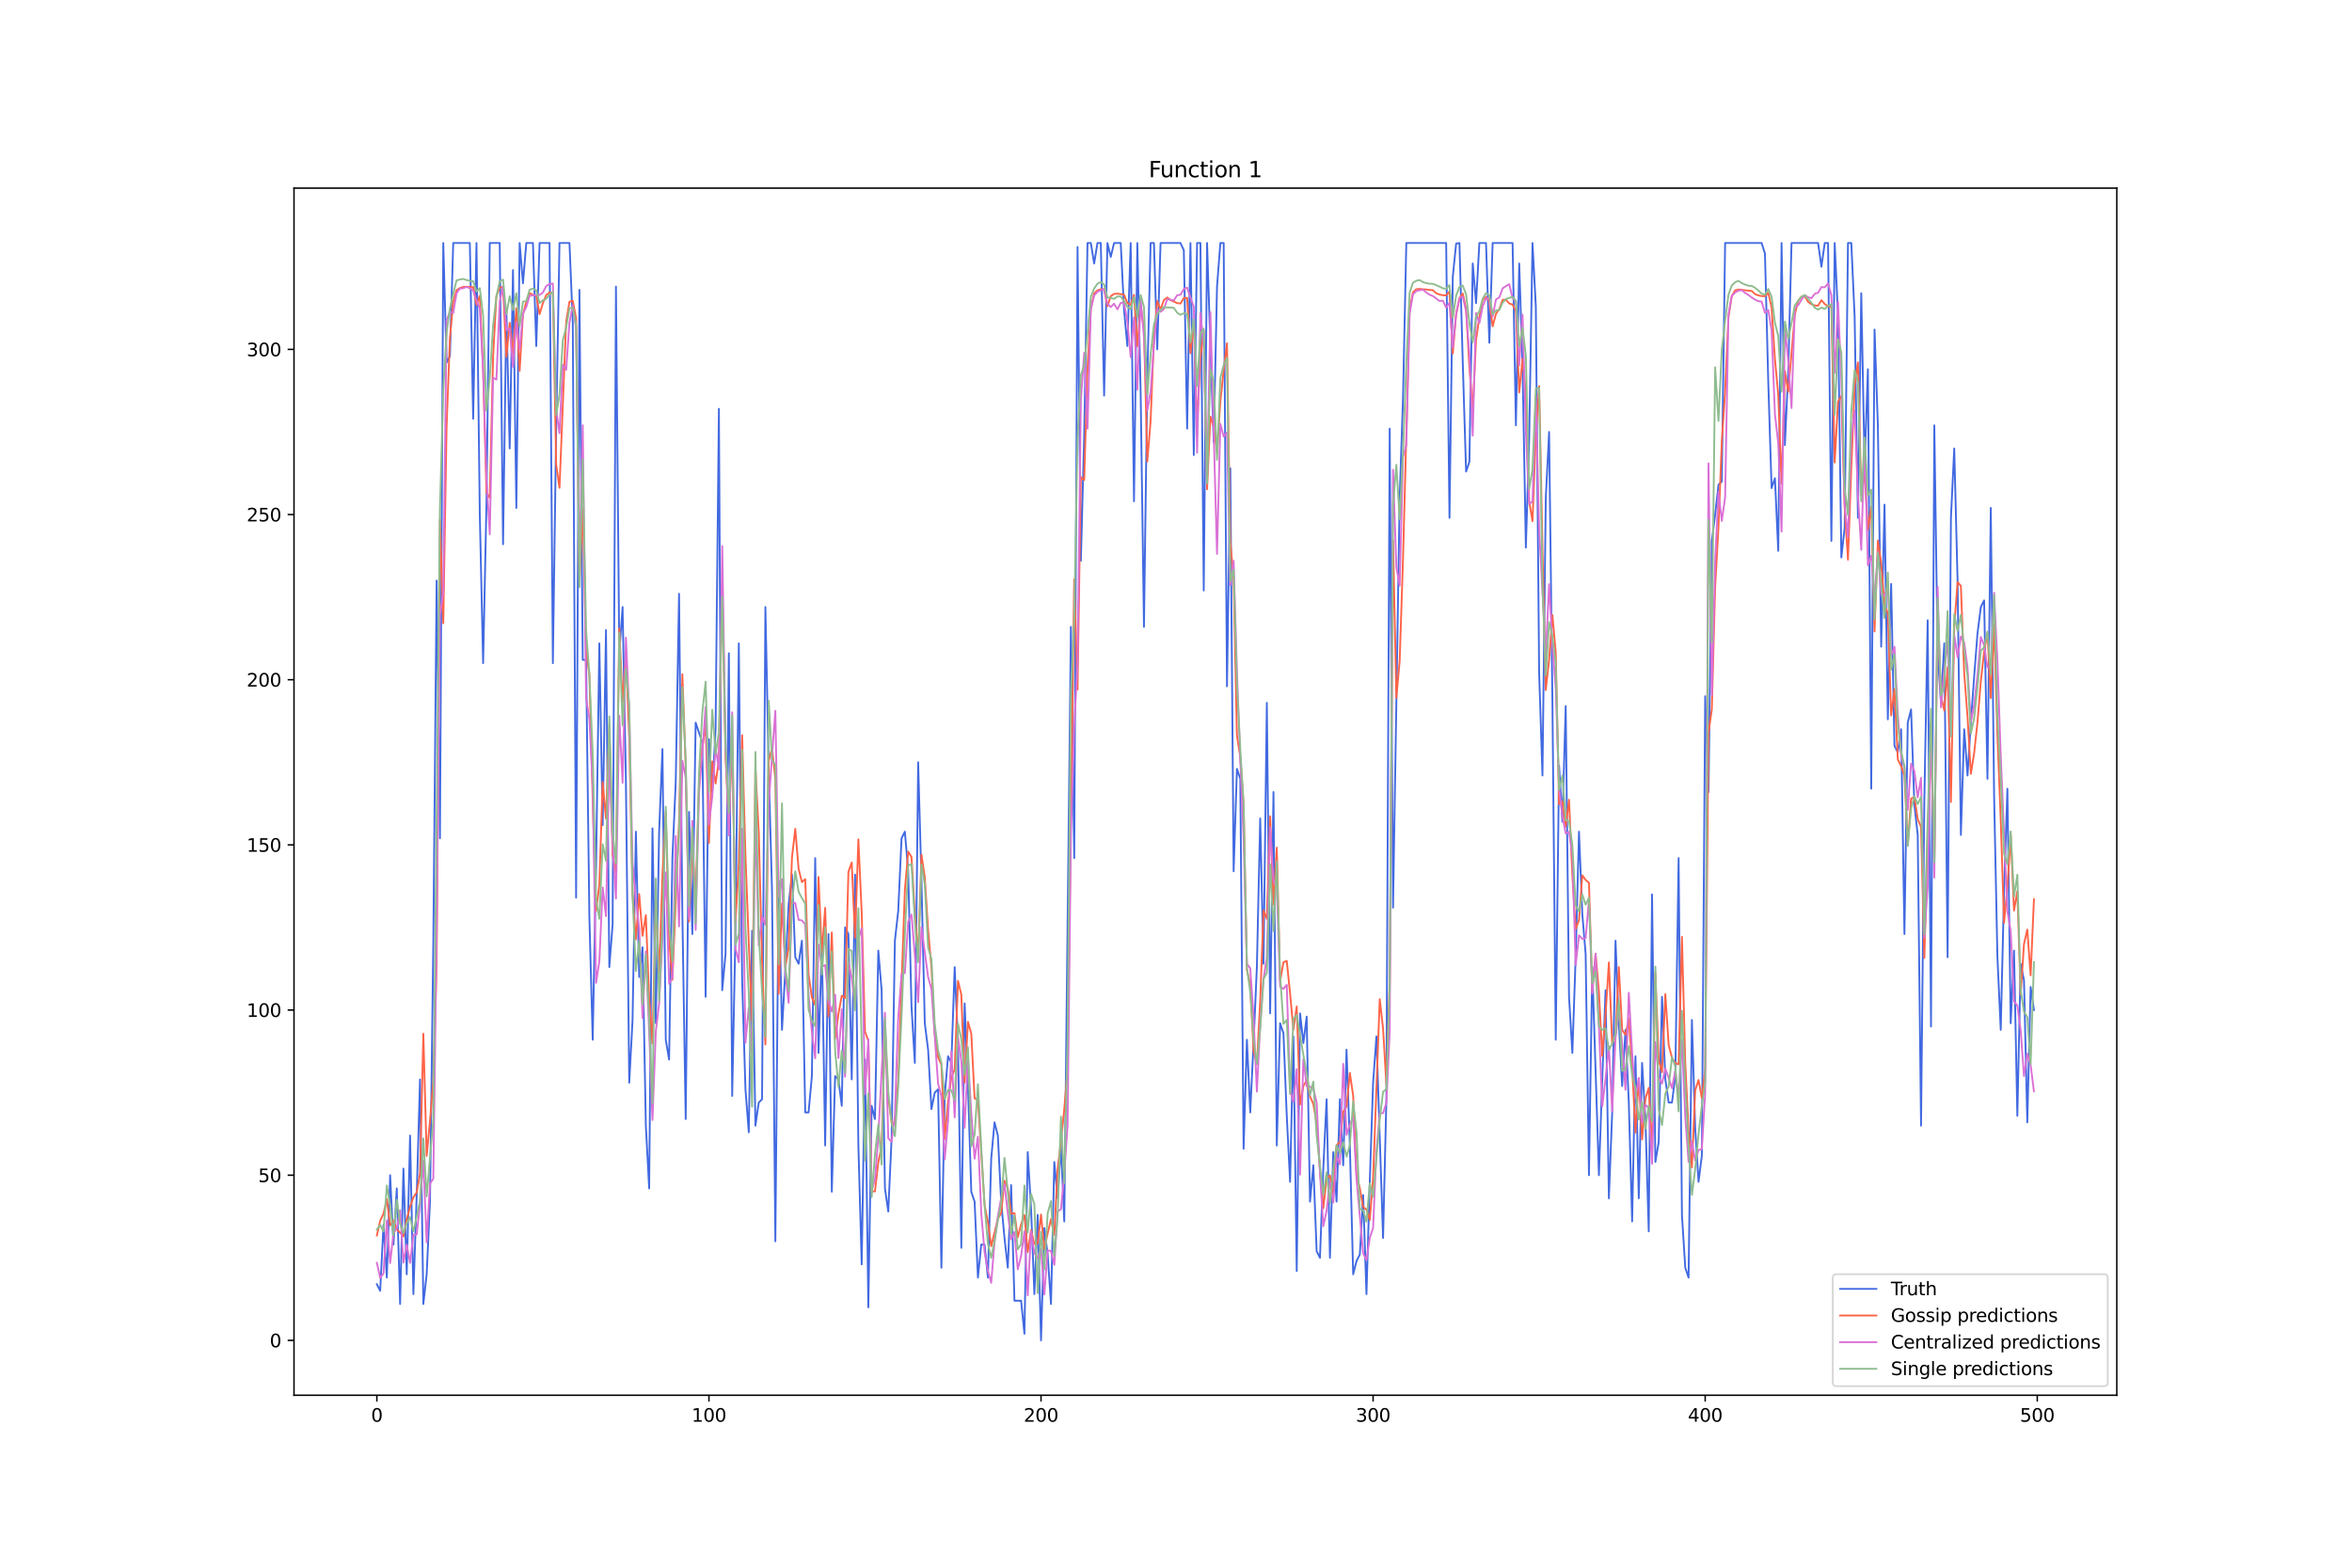 <?xml version="1.0" encoding="utf-8" standalone="no"?>
<!DOCTYPE svg PUBLIC "-//W3C//DTD SVG 1.1//EN"
  "http://www.w3.org/Graphics/SVG/1.1/DTD/svg11.dtd">
<svg xmlns:xlink="http://www.w3.org/1999/xlink" width="1296pt" height="864pt" viewBox="0 0 1296 864" xmlns="http://www.w3.org/2000/svg" version="1.1">
 <defs>
  <style type="text/css">*{stroke-linejoin: round; stroke-linecap: butt}</style>
 </defs>
 <g id="figure_1">
  <g id="patch_1">
   <path d="M 0 864 
L 1296 864 
L 1296 0 
L 0 0 
z
" style="fill: #ffffff"/>
  </g>
  <g id="axes_1">
   <g id="patch_2">
    <path d="M 162 768.96 
L 1166.4 768.96 
L 1166.4 103.68 
L 162 103.68 
z
" style="fill: #ffffff"/>
   </g>
   <g id="matplotlib.axis_1">
    <g id="xtick_1">
     <g id="line2d_1">
      <defs>
       <path id="mc95d496ff8" d="M 0 0 
L 0 3.5 
" style="stroke: #000000; stroke-width: 0.8"/>
      </defs>
      <g>
       <use xlink:href="#mc95d496ff8" x="207.655" y="768.96" style="stroke: #000000; stroke-width: 0.8"/>
      </g>
     </g>
     <g id="text_1">
      <!-- 0 -->
      <g transform="translate(204.473 783.558) scale(0.1 -0.1)">
       <defs>
        <path id="DejaVuSans-30" d="M 2034 4250 
Q 1547 4250 1301 3770 
Q 1056 3291 1056 2328 
Q 1056 1369 1301 889 
Q 1547 409 2034 409 
Q 2525 409 2770 889 
Q 3016 1369 3016 2328 
Q 3016 3291 2770 3770 
Q 2525 4250 2034 4250 
z
M 2034 4750 
Q 2819 4750 3233 4129 
Q 3647 3509 3647 2328 
Q 3647 1150 3233 529 
Q 2819 -91 2034 -91 
Q 1250 -91 836 529 
Q 422 1150 422 2328 
Q 422 3509 836 4129 
Q 1250 4750 2034 4750 
z
" transform="scale(0.016)"/>
       </defs>
       <use xlink:href="#DejaVuSans-30"/>
      </g>
     </g>
    </g>
    <g id="xtick_2">
     <g id="line2d_2">
      <g>
       <use xlink:href="#mc95d496ff8" x="390.639" y="768.96" style="stroke: #000000; stroke-width: 0.8"/>
      </g>
     </g>
     <g id="text_2">
      <!-- 100 -->
      <g transform="translate(381.095 783.558) scale(0.1 -0.1)">
       <defs>
        <path id="DejaVuSans-31" d="M 794 531 
L 1825 531 
L 1825 4091 
L 703 3866 
L 703 4441 
L 1819 4666 
L 2450 4666 
L 2450 531 
L 3481 531 
L 3481 0 
L 794 0 
L 794 531 
z
" transform="scale(0.016)"/>
       </defs>
       <use xlink:href="#DejaVuSans-31"/>
       <use xlink:href="#DejaVuSans-30" x="63.623"/>
       <use xlink:href="#DejaVuSans-30" x="127.246"/>
      </g>
     </g>
    </g>
    <g id="xtick_3">
     <g id="line2d_3">
      <g>
       <use xlink:href="#mc95d496ff8" x="573.623" y="768.96" style="stroke: #000000; stroke-width: 0.8"/>
      </g>
     </g>
     <g id="text_3">
      <!-- 200 -->
      <g transform="translate(564.079 783.558) scale(0.1 -0.1)">
       <defs>
        <path id="DejaVuSans-32" d="M 1228 531 
L 3431 531 
L 3431 0 
L 469 0 
L 469 531 
Q 828 903 1448 1529 
Q 2069 2156 2228 2338 
Q 2531 2678 2651 2914 
Q 2772 3150 2772 3378 
Q 2772 3750 2511 3984 
Q 2250 4219 1831 4219 
Q 1534 4219 1204 4116 
Q 875 4013 500 3803 
L 500 4441 
Q 881 4594 1212 4672 
Q 1544 4750 1819 4750 
Q 2544 4750 2975 4387 
Q 3406 4025 3406 3419 
Q 3406 3131 3298 2873 
Q 3191 2616 2906 2266 
Q 2828 2175 2409 1742 
Q 1991 1309 1228 531 
z
" transform="scale(0.016)"/>
       </defs>
       <use xlink:href="#DejaVuSans-32"/>
       <use xlink:href="#DejaVuSans-30" x="63.623"/>
       <use xlink:href="#DejaVuSans-30" x="127.246"/>
      </g>
     </g>
    </g>
    <g id="xtick_4">
     <g id="line2d_4">
      <g>
       <use xlink:href="#mc95d496ff8" x="756.607" y="768.96" style="stroke: #000000; stroke-width: 0.8"/>
      </g>
     </g>
     <g id="text_4">
      <!-- 300 -->
      <g transform="translate(747.063 783.558) scale(0.1 -0.1)">
       <defs>
        <path id="DejaVuSans-33" d="M 2597 2516 
Q 3050 2419 3304 2112 
Q 3559 1806 3559 1356 
Q 3559 666 3084 287 
Q 2609 -91 1734 -91 
Q 1441 -91 1130 -33 
Q 819 25 488 141 
L 488 750 
Q 750 597 1062 519 
Q 1375 441 1716 441 
Q 2309 441 2620 675 
Q 2931 909 2931 1356 
Q 2931 1769 2642 2001 
Q 2353 2234 1838 2234 
L 1294 2234 
L 1294 2753 
L 1863 2753 
Q 2328 2753 2575 2939 
Q 2822 3125 2822 3475 
Q 2822 3834 2567 4026 
Q 2313 4219 1838 4219 
Q 1578 4219 1281 4162 
Q 984 4106 628 3988 
L 628 4550 
Q 988 4650 1302 4700 
Q 1616 4750 1894 4750 
Q 2613 4750 3031 4423 
Q 3450 4097 3450 3541 
Q 3450 3153 3228 2886 
Q 3006 2619 2597 2516 
z
" transform="scale(0.016)"/>
       </defs>
       <use xlink:href="#DejaVuSans-33"/>
       <use xlink:href="#DejaVuSans-30" x="63.623"/>
       <use xlink:href="#DejaVuSans-30" x="127.246"/>
      </g>
     </g>
    </g>
    <g id="xtick_5">
     <g id="line2d_5">
      <g>
       <use xlink:href="#mc95d496ff8" x="939.591" y="768.96" style="stroke: #000000; stroke-width: 0.8"/>
      </g>
     </g>
     <g id="text_5">
      <!-- 400 -->
      <g transform="translate(930.047 783.558) scale(0.1 -0.1)">
       <defs>
        <path id="DejaVuSans-34" d="M 2419 4116 
L 825 1625 
L 2419 1625 
L 2419 4116 
z
M 2253 4666 
L 3047 4666 
L 3047 1625 
L 3713 1625 
L 3713 1100 
L 3047 1100 
L 3047 0 
L 2419 0 
L 2419 1100 
L 313 1100 
L 313 1709 
L 2253 4666 
z
" transform="scale(0.016)"/>
       </defs>
       <use xlink:href="#DejaVuSans-34"/>
       <use xlink:href="#DejaVuSans-30" x="63.623"/>
       <use xlink:href="#DejaVuSans-30" x="127.246"/>
      </g>
     </g>
    </g>
    <g id="xtick_6">
     <g id="line2d_6">
      <g>
       <use xlink:href="#mc95d496ff8" x="1122.575" y="768.96" style="stroke: #000000; stroke-width: 0.8"/>
      </g>
     </g>
     <g id="text_6">
      <!-- 500 -->
      <g transform="translate(1113.032 783.558) scale(0.1 -0.1)">
       <defs>
        <path id="DejaVuSans-35" d="M 691 4666 
L 3169 4666 
L 3169 4134 
L 1269 4134 
L 1269 2991 
Q 1406 3038 1543 3061 
Q 1681 3084 1819 3084 
Q 2600 3084 3056 2656 
Q 3513 2228 3513 1497 
Q 3513 744 3044 326 
Q 2575 -91 1722 -91 
Q 1428 -91 1123 -41 
Q 819 9 494 109 
L 494 744 
Q 775 591 1075 516 
Q 1375 441 1709 441 
Q 2250 441 2565 725 
Q 2881 1009 2881 1497 
Q 2881 1984 2565 2268 
Q 2250 2553 1709 2553 
Q 1456 2553 1204 2497 
Q 953 2441 691 2322 
L 691 4666 
z
" transform="scale(0.016)"/>
       </defs>
       <use xlink:href="#DejaVuSans-35"/>
       <use xlink:href="#DejaVuSans-30" x="63.623"/>
       <use xlink:href="#DejaVuSans-30" x="127.246"/>
      </g>
     </g>
    </g>
   </g>
   <g id="matplotlib.axis_2">
    <g id="ytick_1">
     <g id="line2d_7">
      <defs>
       <path id="m3323dfeb0a" d="M 0 0 
L -3.5 0 
" style="stroke: #000000; stroke-width: 0.8"/>
      </defs>
      <g>
       <use xlink:href="#m3323dfeb0a" x="162" y="738.72" style="stroke: #000000; stroke-width: 0.8"/>
      </g>
     </g>
     <g id="text_7">
      <!-- 0 -->
      <g transform="translate(148.637 742.519) scale(0.1 -0.1)">
       <use xlink:href="#DejaVuSans-30"/>
      </g>
     </g>
    </g>
    <g id="ytick_2">
     <g id="line2d_8">
      <g>
       <use xlink:href="#m3323dfeb0a" x="162" y="647.691" style="stroke: #000000; stroke-width: 0.8"/>
      </g>
     </g>
     <g id="text_8">
      <!-- 50 -->
      <g transform="translate(142.275 651.49) scale(0.1 -0.1)">
       <use xlink:href="#DejaVuSans-35"/>
       <use xlink:href="#DejaVuSans-30" x="63.623"/>
      </g>
     </g>
    </g>
    <g id="ytick_3">
     <g id="line2d_9">
      <g>
       <use xlink:href="#m3323dfeb0a" x="162" y="556.661" style="stroke: #000000; stroke-width: 0.8"/>
      </g>
     </g>
     <g id="text_9">
      <!-- 100 -->
      <g transform="translate(135.912 560.46) scale(0.1 -0.1)">
       <use xlink:href="#DejaVuSans-31"/>
       <use xlink:href="#DejaVuSans-30" x="63.623"/>
       <use xlink:href="#DejaVuSans-30" x="127.246"/>
      </g>
     </g>
    </g>
    <g id="ytick_4">
     <g id="line2d_10">
      <g>
       <use xlink:href="#m3323dfeb0a" x="162" y="465.631" style="stroke: #000000; stroke-width: 0.8"/>
      </g>
     </g>
     <g id="text_10">
      <!-- 150 -->
      <g transform="translate(135.912 469.431) scale(0.1 -0.1)">
       <use xlink:href="#DejaVuSans-31"/>
       <use xlink:href="#DejaVuSans-35" x="63.623"/>
       <use xlink:href="#DejaVuSans-30" x="127.246"/>
      </g>
     </g>
    </g>
    <g id="ytick_5">
     <g id="line2d_11">
      <g>
       <use xlink:href="#m3323dfeb0a" x="162" y="374.602" style="stroke: #000000; stroke-width: 0.8"/>
      </g>
     </g>
     <g id="text_11">
      <!-- 200 -->
      <g transform="translate(135.912 378.401) scale(0.1 -0.1)">
       <use xlink:href="#DejaVuSans-32"/>
       <use xlink:href="#DejaVuSans-30" x="63.623"/>
       <use xlink:href="#DejaVuSans-30" x="127.246"/>
      </g>
     </g>
    </g>
    <g id="ytick_6">
     <g id="line2d_12">
      <g>
       <use xlink:href="#m3323dfeb0a" x="162" y="283.572" style="stroke: #000000; stroke-width: 0.8"/>
      </g>
     </g>
     <g id="text_12">
      <!-- 250 -->
      <g transform="translate(135.912 287.372) scale(0.1 -0.1)">
       <use xlink:href="#DejaVuSans-32"/>
       <use xlink:href="#DejaVuSans-35" x="63.623"/>
       <use xlink:href="#DejaVuSans-30" x="127.246"/>
      </g>
     </g>
    </g>
    <g id="ytick_7">
     <g id="line2d_13">
      <g>
       <use xlink:href="#m3323dfeb0a" x="162" y="192.543" style="stroke: #000000; stroke-width: 0.8"/>
      </g>
     </g>
     <g id="text_13">
      <!-- 300 -->
      <g transform="translate(135.912 196.342) scale(0.1 -0.1)">
       <use xlink:href="#DejaVuSans-33"/>
       <use xlink:href="#DejaVuSans-30" x="63.623"/>
       <use xlink:href="#DejaVuSans-30" x="127.246"/>
      </g>
     </g>
    </g>
   </g>
   <g id="line2d_14">
    <path d="M 207.655 707.77 
L 209.484 711.411 
L 211.314 674.999 
L 213.144 704.129 
L 214.974 647.691 
L 216.804 685.923 
L 218.634 654.973 
L 220.463 718.694 
L 222.293 644.049 
L 224.123 702.308 
L 225.953 625.843 
L 227.783 713.232 
L 229.613 658.614 
L 231.442 594.893 
L 233.272 718.694 
L 235.102 702.308 
L 236.932 662.255 
L 238.762 520.249 
L 240.592 319.984 
L 242.422 461.99 
L 244.251 133.92 
L 246.081 199.825 
L 247.911 196.184 
L 249.741 133.92 
L 258.89 133.92 
L 260.72 230.775 
L 262.55 133.92 
L 264.38 283.572 
L 266.209 365.499 
L 268.039 278.111 
L 269.869 133.92 
L 275.359 133.92 
L 277.189 299.958 
L 279.018 170.696 
L 280.848 247.161 
L 282.678 148.849 
L 284.508 279.931 
L 286.338 133.92 
L 288.168 156.131 
L 289.997 133.92 
L 293.657 133.92 
L 295.487 190.722 
L 297.317 133.92 
L 302.806 133.92 
L 304.636 365.499 
L 306.466 236.237 
L 308.296 133.92 
L 313.785 133.92 
L 315.615 177.978 
L 317.445 494.761 
L 319.275 159.772 
L 321.105 363.678 
L 322.935 363.678 
L 324.764 505.684 
L 326.594 573.046 
L 328.424 478.376 
L 330.254 354.576 
L 332.084 454.708 
L 333.914 347.293 
L 335.743 532.993 
L 337.573 509.326 
L 339.403 157.952 
L 341.233 360.037 
L 343.063 334.549 
L 344.893 431.04 
L 346.723 596.714 
L 348.552 562.123 
L 350.382 458.349 
L 352.212 538.455 
L 354.042 522.07 
L 355.872 620.382 
L 357.702 654.973 
L 359.531 456.529 
L 361.361 563.943 
L 363.191 458.349 
L 365.021 412.834 
L 366.851 573.046 
L 368.681 583.97 
L 370.51 472.914 
L 372.34 431.04 
L 374.17 327.267 
L 376 503.864 
L 377.83 616.74 
L 379.66 447.426 
L 381.489 514.787 
L 383.319 398.27 
L 386.979 409.193 
L 388.809 549.379 
L 390.639 407.373 
L 392.469 436.502 
L 394.298 401.911 
L 396.128 225.314 
L 397.958 545.737 
L 399.788 525.711 
L 401.618 360.037 
L 403.448 603.996 
L 405.277 512.967 
L 407.107 354.576 
L 408.937 540.276 
L 410.767 600.355 
L 412.597 624.023 
L 414.427 512.967 
L 416.256 620.382 
L 418.086 607.638 
L 419.916 605.817 
L 421.746 334.549 
L 423.576 423.758 
L 425.406 491.12 
L 427.236 684.102 
L 429.065 485.658 
L 430.895 567.585 
L 432.725 534.814 
L 434.555 498.402 
L 436.385 482.017 
L 438.215 527.532 
L 440.044 531.173 
L 441.874 518.429 
L 443.704 613.099 
L 445.534 613.099 
L 447.364 593.073 
L 449.194 472.914 
L 451.023 580.329 
L 452.853 520.249 
L 454.683 631.305 
L 456.513 514.787 
L 458.343 656.793 
L 460.173 593.073 
L 462.003 594.893 
L 463.832 609.458 
L 465.662 511.146 
L 467.492 514.787 
L 469.322 594.893 
L 471.152 482.017 
L 472.982 631.305 
L 474.811 696.846 
L 476.641 583.97 
L 478.471 720.514 
L 480.301 609.458 
L 482.131 616.74 
L 483.961 523.89 
L 485.79 545.737 
L 487.62 654.973 
L 489.45 667.717 
L 491.28 627.664 
L 493.11 518.429 
L 494.94 502.043 
L 496.77 461.99 
L 498.599 458.349 
L 500.429 480.196 
L 502.259 554.84 
L 504.089 585.79 
L 505.919 420.117 
L 507.749 485.658 
L 509.578 563.943 
L 511.408 578.508 
L 513.238 611.279 
L 515.068 602.176 
L 516.898 600.355 
L 518.728 698.667 
L 520.557 603.996 
L 522.387 582.149 
L 524.217 585.79 
L 526.047 532.993 
L 527.877 574.867 
L 529.707 687.743 
L 531.536 553.02 
L 533.366 598.535 
L 535.196 656.793 
L 537.026 662.255 
L 538.856 704.129 
L 540.686 685.923 
L 542.516 685.923 
L 544.345 704.129 
L 546.175 638.588 
L 548.005 618.561 
L 549.835 625.843 
L 551.665 662.255 
L 553.495 682.282 
L 555.324 698.667 
L 557.154 653.152 
L 558.984 716.873 
L 562.644 716.873 
L 564.474 735.079 
L 566.303 634.946 
L 568.133 665.896 
L 569.963 713.232 
L 571.793 669.538 
L 573.623 738.72 
L 575.453 676.82 
L 577.283 691.385 
L 579.112 718.694 
L 580.942 640.408 
L 582.772 660.435 
L 584.602 631.305 
L 586.432 673.179 
L 590.091 345.473 
L 591.921 472.914 
L 593.751 136.105 
L 595.581 309.061 
L 597.411 239.878 
L 599.241 133.92 
L 601.07 133.92 
L 602.9 145.208 
L 604.73 133.92 
L 606.56 133.92 
L 608.39 218.031 
L 610.22 133.92 
L 612.05 141.566 
L 613.879 133.92 
L 617.539 133.92 
L 619.369 170.696 
L 621.199 190.722 
L 623.029 133.92 
L 624.858 276.29 
L 626.688 133.92 
L 628.518 216.211 
L 630.348 345.473 
L 632.178 208.928 
L 634.008 133.92 
L 635.837 133.92 
L 637.667 192.543 
L 639.497 133.92 
L 650.476 133.92 
L 652.306 137.925 
L 654.136 236.237 
L 655.966 133.92 
L 657.796 250.802 
L 659.625 133.92 
L 661.455 133.92 
L 663.285 325.446 
L 665.115 133.92 
L 666.945 190.722 
L 668.775 243.52 
L 670.604 157.952 
L 672.434 133.92 
L 674.264 133.92 
L 676.094 378.243 
L 677.924 258.084 
L 679.754 480.196 
L 681.583 423.758 
L 683.413 429.22 
L 685.243 633.126 
L 687.073 573.046 
L 688.903 613.099 
L 690.733 574.867 
L 692.563 532.993 
L 694.392 451.067 
L 696.222 531.173 
L 698.052 387.346 
L 699.882 558.482 
L 701.712 436.502 
L 703.542 631.305 
L 705.371 563.943 
L 707.201 569.405 
L 709.031 614.92 
L 710.861 651.332 
L 712.691 571.226 
L 714.521 700.488 
L 716.35 558.482 
L 718.18 574.867 
L 720.01 560.302 
L 721.84 662.255 
L 723.67 642.229 
L 725.5 689.564 
L 727.33 693.205 
L 729.159 644.049 
L 730.989 605.817 
L 732.819 693.205 
L 734.649 634.946 
L 736.479 662.255 
L 738.309 605.817 
L 740.138 642.229 
L 741.968 578.508 
L 743.798 631.305 
L 745.628 702.308 
L 747.458 695.026 
L 749.288 691.385 
L 751.117 658.614 
L 752.947 713.232 
L 754.777 651.332 
L 756.607 596.714 
L 758.437 571.226 
L 762.097 682.282 
L 763.926 605.817 
L 765.756 236.237 
L 767.586 500.223 
L 771.246 274.47 
L 773.076 219.852 
L 774.905 133.92 
L 796.864 133.92 
L 798.693 285.393 
L 800.523 152.49 
L 802.353 134.284 
L 804.183 133.92 
L 806.013 199.825 
L 807.843 259.905 
L 809.672 254.443 
L 811.502 145.208 
L 813.332 167.055 
L 815.162 133.92 
L 818.822 133.92 
L 820.651 188.902 
L 822.481 133.92 
L 833.46 133.92 
L 835.29 234.417 
L 837.12 145.208 
L 838.95 201.646 
L 840.78 301.778 
L 842.61 241.699 
L 844.439 133.92 
L 846.269 168.875 
L 848.099 370.961 
L 849.929 427.399 
L 851.759 274.47 
L 853.589 238.058 
L 855.418 387.346 
L 857.248 573.046 
L 859.078 421.937 
L 860.908 452.887 
L 862.738 389.167 
L 864.568 549.379 
L 866.397 580.329 
L 868.227 527.532 
L 870.057 458.349 
L 871.887 503.864 
L 873.717 525.711 
L 875.547 647.691 
L 877.377 532.993 
L 881.036 647.691 
L 882.866 594.893 
L 884.696 545.737 
L 886.526 660.435 
L 888.356 613.099 
L 890.185 518.429 
L 892.015 563.943 
L 893.845 598.535 
L 895.675 567.585 
L 897.505 607.638 
L 899.335 673.179 
L 901.164 582.149 
L 902.994 660.435 
L 904.824 585.79 
L 906.654 616.74 
L 908.484 678.641 
L 910.314 492.94 
L 912.144 640.408 
L 913.973 629.485 
L 915.803 549.379 
L 917.633 594.893 
L 919.463 607.638 
L 921.293 607.638 
L 923.123 593.073 
L 924.952 472.914 
L 926.782 669.538 
L 928.612 698.667 
L 930.442 704.129 
L 932.272 562.123 
L 934.102 622.202 
L 935.931 651.332 
L 937.761 636.767 
L 939.591 383.705 
L 941.421 436.502 
L 943.251 298.137 
L 945.081 283.572 
L 946.911 267.187 
L 948.74 265.367 
L 950.57 133.92 
L 970.698 133.92 
L 972.528 139.746 
L 974.358 210.749 
L 976.188 269.008 
L 978.018 263.546 
L 979.848 303.599 
L 981.678 133.92 
L 983.507 245.34 
L 985.337 205.287 
L 987.167 133.92 
L 1001.806 133.92 
L 1003.636 147.028 
L 1005.465 133.92 
L 1007.295 133.92 
L 1009.125 298.137 
L 1010.955 133.92 
L 1012.785 174.337 
L 1014.615 307.24 
L 1016.444 290.855 
L 1018.274 133.92 
L 1020.104 133.92 
L 1021.934 174.337 
L 1023.764 285.393 
L 1025.594 161.593 
L 1027.424 256.264 
L 1029.253 203.467 
L 1031.083 434.681 
L 1032.913 181.619 
L 1034.743 234.417 
L 1036.573 356.396 
L 1038.403 278.111 
L 1040.232 396.449 
L 1042.062 321.805 
L 1043.892 411.014 
L 1045.722 414.655 
L 1047.552 401.911 
L 1049.382 514.787 
L 1051.211 398.27 
L 1053.041 390.987 
L 1054.871 443.784 
L 1056.701 460.17 
L 1058.531 620.382 
L 1060.361 440.143 
L 1062.191 341.831 
L 1064.02 565.764 
L 1065.85 234.417 
L 1067.68 360.037 
L 1069.51 387.346 
L 1071.34 354.576 
L 1073.17 527.532 
L 1074.999 285.393 
L 1076.829 247.161 
L 1078.659 319.984 
L 1080.489 460.17 
L 1082.319 401.911 
L 1084.149 427.399 
L 1085.978 398.27 
L 1087.808 372.781 
L 1089.638 349.114 
L 1091.468 334.549 
L 1093.298 330.908 
L 1095.128 429.22 
L 1096.958 279.931 
L 1098.787 438.323 
L 1100.617 527.532 
L 1102.447 567.585 
L 1104.277 491.12 
L 1106.107 434.681 
L 1107.937 563.943 
L 1109.766 523.89 
L 1111.596 614.92 
L 1113.426 531.173 
L 1115.256 540.276 
L 1117.086 618.561 
L 1118.916 543.917 
L 1120.745 556.661 
L 1120.745 556.661 
" clip-path="url(#p5ca4096bf9)" style="fill: none; stroke: #4169e1; stroke-linecap: square"/>
   </g>
   <g id="line2d_15">
    <path d="M 207.655 680.948 
L 209.484 672.757 
L 211.314 668.867 
L 213.144 660.907 
L 214.974 675.349 
L 216.804 672.646 
L 218.634 677.592 
L 220.463 679.33 
L 222.293 681.443 
L 224.123 671.866 
L 225.953 665.114 
L 227.783 659.924 
L 229.613 657.169 
L 231.442 646.763 
L 233.272 569.727 
L 235.102 637.059 
L 236.932 617.745 
L 238.762 595.87 
L 240.592 531.208 
L 242.422 286.297 
L 244.251 343.474 
L 246.081 235.249 
L 247.911 186.383 
L 249.741 166.262 
L 251.571 159.909 
L 253.401 158.76 
L 255.23 158.106 
L 257.06 158.035 
L 260.72 158.259 
L 262.55 167.849 
L 264.38 163.09 
L 266.209 203.746 
L 268.039 271.618 
L 269.869 274.346 
L 271.699 196.554 
L 273.529 163.044 
L 275.359 158.555 
L 277.189 158.065 
L 279.018 196.694 
L 280.848 177.879 
L 282.678 194.912 
L 284.508 169.843 
L 286.338 204.385 
L 288.168 173.294 
L 289.997 166.377 
L 291.827 161.527 
L 293.657 162.485 
L 295.487 162.993 
L 297.317 173.165 
L 299.147 167.043 
L 300.976 162.624 
L 302.806 161.214 
L 304.636 161.41 
L 306.466 256.014 
L 308.296 268.888 
L 311.956 177.355 
L 313.785 166.291 
L 315.615 165.749 
L 317.445 175.543 
L 319.275 320.848 
L 321.105 279.905 
L 322.935 358.695 
L 324.764 372.074 
L 326.594 441.153 
L 328.424 501.984 
L 330.254 487.676 
L 332.084 430.979 
L 333.914 451.244 
L 335.743 400.087 
L 337.573 471.327 
L 339.403 480.924 
L 341.233 346.372 
L 343.063 387.081 
L 344.893 361.116 
L 346.723 406.689 
L 348.552 493.206 
L 350.382 517.752 
L 352.212 492.786 
L 354.042 515.742 
L 355.872 504.372 
L 357.702 549.915 
L 359.531 575.049 
L 361.361 495.409 
L 363.191 538.019 
L 365.021 482.387 
L 366.851 447.268 
L 368.681 518.121 
L 370.51 540.001 
L 374.17 452.984 
L 376 371.602 
L 377.83 422.602 
L 379.66 507.916 
L 381.489 467.288 
L 383.319 494.874 
L 385.149 431.515 
L 386.979 412.323 
L 388.809 399.151 
L 390.639 464.585 
L 392.469 419.622 
L 394.298 431.809 
L 396.128 418.78 
L 397.958 321.901 
L 399.788 417.239 
L 401.618 453.684 
L 403.448 410.271 
L 405.277 508.031 
L 407.107 475.587 
L 408.937 405.245 
L 410.767 471.821 
L 412.597 519.865 
L 414.427 562.884 
L 416.256 423.602 
L 418.086 458.503 
L 419.916 530.25 
L 421.746 575.667 
L 423.576 419.343 
L 425.406 412.123 
L 427.236 429.292 
L 429.065 547.74 
L 430.895 497.88 
L 432.725 533.062 
L 434.555 522.42 
L 436.385 472.641 
L 438.215 456.774 
L 440.044 478.894 
L 441.874 486.168 
L 443.704 484.532 
L 445.534 536.866 
L 447.364 549.8 
L 449.194 553.933 
L 451.023 483.329 
L 452.853 525.124 
L 454.683 500.341 
L 456.513 560.13 
L 458.343 513.905 
L 460.173 572.542 
L 462.003 558.789 
L 463.832 548.749 
L 465.662 550.077 
L 467.492 480.528 
L 469.322 475.349 
L 471.152 516.791 
L 472.982 462.565 
L 474.811 502.942 
L 476.641 568.552 
L 478.471 573.669 
L 480.301 656.569 
L 482.131 656.596 
L 483.961 640.562 
L 485.79 631.606 
L 487.62 566.021 
L 489.45 605.01 
L 491.28 618.292 
L 493.11 619.833 
L 494.94 595.14 
L 498.599 490.453 
L 500.429 469.33 
L 502.259 472.368 
L 504.089 503.452 
L 505.919 526.578 
L 507.749 471.063 
L 509.578 483.508 
L 511.408 512.418 
L 513.238 532.979 
L 515.068 569.68 
L 516.898 582.681 
L 518.728 586.803 
L 520.557 627.708 
L 522.387 607.303 
L 524.217 593.769 
L 526.047 589.422 
L 527.877 540.58 
L 529.707 548.269 
L 531.536 596.624 
L 533.366 563.141 
L 535.196 569.678 
L 537.026 605.319 
L 538.856 606.315 
L 542.516 664.116 
L 544.345 673.415 
L 546.175 686.841 
L 549.835 671.738 
L 551.665 668.592 
L 553.495 650.752 
L 555.324 655.029 
L 557.154 668.885 
L 558.984 668.552 
L 560.814 681.917 
L 562.644 674.754 
L 564.474 669.704 
L 566.303 690.043 
L 568.133 678.007 
L 569.963 685.548 
L 571.793 685.454 
L 573.623 669.367 
L 575.453 688.34 
L 577.283 679.772 
L 579.112 671.864 
L 580.942 680.623 
L 582.772 644.454 
L 584.602 628.992 
L 586.432 611.216 
L 588.262 589.202 
L 590.091 448.546 
L 591.921 319.317 
L 593.751 380.03 
L 595.581 262.975 
L 597.411 264.549 
L 599.241 202.81 
L 601.07 169.685 
L 602.9 161.715 
L 604.73 160.019 
L 606.56 159.428 
L 608.39 159.443 
L 610.22 168.723 
L 612.05 163.241 
L 613.879 161.985 
L 615.709 161.835 
L 619.369 162.375 
L 621.199 167.01 
L 623.029 167.989 
L 624.858 162.522 
L 626.688 190.839 
L 628.518 168.84 
L 630.348 181.26 
L 632.178 254.351 
L 634.008 232.113 
L 635.837 186.398 
L 637.667 165.834 
L 639.497 170.574 
L 641.327 165.38 
L 643.157 163.939 
L 644.987 165.367 
L 648.646 167.061 
L 650.476 167.277 
L 652.306 164.2 
L 654.136 164.174 
L 655.966 194.687 
L 657.796 177.775 
L 659.625 234.759 
L 661.455 196.839 
L 663.285 182.017 
L 665.115 269.654 
L 666.945 229.572 
L 668.775 235.328 
L 670.604 249.674 
L 672.434 221.48 
L 674.264 204.061 
L 676.094 189.201 
L 677.924 298.325 
L 679.754 319.242 
L 681.583 405.272 
L 683.413 417.223 
L 685.243 443.332 
L 687.073 534.559 
L 688.903 542.165 
L 690.733 579.248 
L 692.563 586.544 
L 694.392 551.697 
L 696.222 501.812 
L 698.052 506.416 
L 699.882 449.893 
L 701.712 498.49 
L 703.542 467.143 
L 705.371 540.825 
L 707.201 530.356 
L 709.031 529.57 
L 710.861 547.53 
L 712.691 567.397 
L 714.521 554.718 
L 716.35 608.784 
L 718.18 598.539 
L 720.01 595.361 
L 721.84 604.26 
L 723.67 608.396 
L 725.5 619.263 
L 727.33 645.037 
L 729.159 665.949 
L 730.989 649.43 
L 732.819 647.767 
L 734.649 658.791 
L 736.479 631.106 
L 738.309 629.424 
L 740.138 612.8 
L 741.968 609.904 
L 743.798 591.396 
L 745.628 603.946 
L 747.458 647.409 
L 749.288 654.739 
L 751.117 665.285 
L 752.947 666.551 
L 754.777 672.342 
L 756.607 649.305 
L 760.267 550.656 
L 762.097 566.938 
L 763.926 597.77 
L 765.756 540.521 
L 767.586 297.722 
L 769.416 384.577 
L 771.246 364.279 
L 773.076 308.485 
L 776.735 170.477 
L 778.565 161.151 
L 780.395 159.417 
L 782.225 159.218 
L 785.884 159.563 
L 787.714 159.803 
L 789.544 159.932 
L 791.374 161.609 
L 793.204 162.312 
L 795.034 162.706 
L 796.864 162.787 
L 798.693 160.637 
L 800.523 194.826 
L 802.353 173.328 
L 804.183 164.391 
L 806.013 161.781 
L 807.843 170.164 
L 809.672 202.719 
L 811.502 225.812 
L 813.332 187.513 
L 815.162 174.682 
L 816.992 165.345 
L 818.822 163.63 
L 820.651 165.883 
L 822.481 179.83 
L 824.311 172.9 
L 826.141 170.383 
L 827.971 165.205 
L 829.801 165.215 
L 831.63 167.267 
L 833.46 167.869 
L 835.29 171.404 
L 837.12 216.343 
L 838.95 197.706 
L 840.78 217.013 
L 842.61 276.265 
L 844.439 287.255 
L 846.269 240.092 
L 848.099 212.848 
L 849.929 302.02 
L 851.759 380.288 
L 853.589 363.611 
L 855.418 339.03 
L 857.248 359.647 
L 859.078 443.231 
L 860.908 441.708 
L 862.738 455.547 
L 864.568 440.751 
L 866.397 482.389 
L 868.227 511.999 
L 870.057 507.103 
L 871.887 482.388 
L 873.717 484.952 
L 875.547 486.552 
L 877.377 546.281 
L 879.206 525.659 
L 881.036 546.469 
L 882.866 582.016 
L 884.696 559.218 
L 886.526 530.432 
L 888.356 575.245 
L 890.185 570.5 
L 892.015 532.995 
L 893.845 567.688 
L 895.675 570.29 
L 897.505 561.407 
L 899.335 587.509 
L 901.164 624.21 
L 902.994 594.313 
L 904.824 627.988 
L 906.654 605.602 
L 908.484 599.557 
L 910.314 635.3 
L 912.144 536.286 
L 913.973 584.152 
L 915.803 590.919 
L 917.633 547.898 
L 919.463 575.922 
L 921.293 582.937 
L 923.123 586.013 
L 924.952 586.582 
L 926.782 516.309 
L 928.612 585.857 
L 930.442 623.195 
L 932.272 643.46 
L 934.102 600.796 
L 935.931 595.217 
L 937.761 605.318 
L 939.591 588.847 
L 941.421 403.974 
L 943.251 390.889 
L 945.081 323.576 
L 946.911 290.613 
L 948.74 243.437 
L 950.57 215.961 
L 952.4 174.772 
L 954.23 163.302 
L 956.06 160.026 
L 957.89 159.549 
L 961.549 159.96 
L 963.379 160.216 
L 965.209 160.347 
L 967.039 162.082 
L 968.869 162.799 
L 970.698 163.174 
L 972.528 163.253 
L 974.358 161.399 
L 976.188 169.484 
L 978.018 198.054 
L 979.848 217.471 
L 981.678 266.604 
L 983.507 204.479 
L 985.337 215.931 
L 988.997 173.337 
L 990.827 165.811 
L 992.657 163.514 
L 994.486 163.308 
L 996.316 166.364 
L 998.146 167.664 
L 999.976 168.356 
L 1001.806 168.476 
L 1003.636 165.457 
L 1005.465 167.554 
L 1007.295 168.826 
L 1009.125 169.115 
L 1010.955 254.906 
L 1012.785 221.286 
L 1014.615 218.218 
L 1016.444 279.558 
L 1018.274 308.466 
L 1020.104 257.963 
L 1021.934 212.701 
L 1023.764 199.709 
L 1025.594 273.024 
L 1027.424 260.481 
L 1029.253 292.121 
L 1031.083 279.26 
L 1032.913 348.014 
L 1034.743 297.878 
L 1036.573 310.39 
L 1038.403 333.63 
L 1040.232 337.765 
L 1042.062 394.329 
L 1043.892 379.772 
L 1045.722 418.514 
L 1047.552 422.278 
L 1049.382 427.494 
L 1051.211 465.615 
L 1053.041 440.179 
L 1054.871 439.333 
L 1056.701 451.461 
L 1058.531 455.696 
L 1060.361 527.995 
L 1062.191 459.226 
L 1064.02 408.99 
L 1065.85 474.499 
L 1067.68 336.881 
L 1069.51 383.604 
L 1071.34 391.583 
L 1073.17 367.754 
L 1074.999 442.02 
L 1076.829 345.104 
L 1078.659 320.789 
L 1080.489 322.936 
L 1082.319 371.15 
L 1084.149 395.14 
L 1085.978 426.503 
L 1087.808 414.939 
L 1089.638 397.96 
L 1091.468 375.476 
L 1093.298 359.067 
L 1095.128 348.986 
L 1096.958 384.699 
L 1098.787 344.302 
L 1100.617 404.725 
L 1102.447 452.002 
L 1104.277 508.587 
L 1106.107 488.704 
L 1107.937 460.315 
L 1109.766 501.845 
L 1111.596 491.173 
L 1113.426 548.196 
L 1115.256 520.305 
L 1117.086 512.324 
L 1118.916 537.547 
L 1120.745 495.64 
L 1120.745 495.64 
" clip-path="url(#p5ca4096bf9)" style="fill: none; stroke: #ff6347; stroke-linecap: square"/>
   </g>
   <g id="line2d_16">
    <path d="M 207.655 695.934 
L 209.484 704.29 
L 211.314 701.87 
L 213.144 672.618 
L 214.974 696.157 
L 216.804 679.734 
L 218.634 676.924 
L 220.463 666.974 
L 222.293 695.866 
L 224.123 685.883 
L 225.953 696.017 
L 227.783 680.475 
L 229.613 680.313 
L 231.442 663.52 
L 233.272 639.487 
L 235.102 684.691 
L 236.932 652.355 
L 238.762 649.546 
L 240.592 515.264 
L 242.422 339.074 
L 244.251 326.606 
L 246.081 176.55 
L 247.911 171.837 
L 249.741 172.412 
L 251.571 161.636 
L 253.401 159.038 
L 255.23 158.852 
L 257.06 158.094 
L 258.89 158.874 
L 260.72 160.041 
L 262.55 165.655 
L 264.38 169.999 
L 266.209 204.14 
L 268.039 263.164 
L 269.869 294.454 
L 271.699 208.171 
L 273.529 209.2 
L 275.359 166.368 
L 277.189 157.827 
L 279.018 181.959 
L 280.848 181.119 
L 282.678 202.193 
L 284.508 177.41 
L 286.338 192.515 
L 288.168 172.835 
L 289.997 169.204 
L 291.827 162.963 
L 297.317 162.555 
L 299.147 161.238 
L 300.976 157.672 
L 302.806 156.494 
L 304.636 156.29 
L 306.466 225.689 
L 308.296 238.788 
L 310.126 200.963 
L 311.956 203.879 
L 313.785 177.826 
L 315.615 168.206 
L 317.445 181.099 
L 319.275 310.09 
L 321.105 234.356 
L 322.935 384.754 
L 324.764 396.33 
L 326.594 433.541 
L 328.424 541.709 
L 330.254 529.837 
L 332.084 489.101 
L 333.914 504.913 
L 335.743 417.439 
L 337.573 465.962 
L 339.403 495.219 
L 341.233 394.406 
L 343.063 431.424 
L 344.893 351.429 
L 346.723 392.05 
L 348.552 475.315 
L 350.382 496.297 
L 352.212 511.417 
L 354.042 561.095 
L 355.872 524.343 
L 357.702 568.755 
L 359.531 617.282 
L 361.361 568.444 
L 363.191 553.029 
L 366.851 480.855 
L 368.681 542.186 
L 370.51 538.865 
L 372.34 460.798 
L 374.17 510.564 
L 376 419.318 
L 377.83 428.545 
L 379.66 506.406 
L 381.489 452.398 
L 383.319 512.484 
L 385.149 437.203 
L 386.979 414.756 
L 388.809 389.712 
L 390.639 454.43 
L 392.469 439.171 
L 394.298 411.878 
L 396.128 424.038 
L 397.958 300.964 
L 399.788 411.141 
L 401.618 460.45 
L 403.448 392.555 
L 405.277 522.807 
L 407.107 530.327 
L 408.937 456.594 
L 410.767 574.734 
L 412.597 555.387 
L 414.427 580.724 
L 416.256 451.006 
L 418.086 521.062 
L 419.916 505.031 
L 421.746 509.728 
L 423.576 442.963 
L 425.406 416.442 
L 427.236 391.75 
L 429.065 494.477 
L 430.895 484.438 
L 432.725 535.991 
L 434.555 552.699 
L 436.385 497.587 
L 438.215 497.697 
L 440.044 506.935 
L 441.874 507.292 
L 443.704 509.394 
L 445.534 547.873 
L 447.364 568.845 
L 449.194 583.239 
L 451.023 520.551 
L 452.853 532.774 
L 454.683 531.875 
L 456.513 551.558 
L 458.343 557.511 
L 460.173 548.206 
L 462.003 583.123 
L 463.832 556.209 
L 465.662 593.424 
L 467.492 530.071 
L 469.322 538.989 
L 471.152 554.943 
L 472.982 517.539 
L 474.811 511.617 
L 476.641 603.095 
L 478.471 572.625 
L 480.301 655.96 
L 482.131 650.008 
L 483.961 626.482 
L 485.79 590.508 
L 487.62 558.155 
L 489.45 627.352 
L 491.28 629.313 
L 493.11 614.482 
L 494.94 561.109 
L 496.77 536.829 
L 498.599 536.248 
L 500.429 508.112 
L 502.259 504.049 
L 504.089 526.084 
L 505.919 552.34 
L 507.749 510.921 
L 511.408 538.489 
L 513.238 545.095 
L 516.898 597.209 
L 518.728 604.258 
L 520.557 638.98 
L 522.387 617.818 
L 524.217 579.441 
L 526.047 615.841 
L 527.877 571.696 
L 529.707 584.541 
L 531.536 621.541 
L 533.366 582.057 
L 535.196 613.501 
L 537.026 638.595 
L 538.856 626.465 
L 540.686 668.441 
L 542.516 690.145 
L 544.345 700.288 
L 546.175 707.027 
L 548.005 684.544 
L 549.835 670.349 
L 551.665 660.246 
L 553.495 652.639 
L 555.324 668.817 
L 557.154 682.953 
L 558.984 679.058 
L 560.814 699.551 
L 562.644 692.181 
L 564.474 678.648 
L 566.303 713.909 
L 568.133 678.623 
L 569.963 690.64 
L 571.793 693.29 
L 573.623 688.342 
L 575.453 713.449 
L 577.283 689.12 
L 579.112 689.466 
L 580.942 697.081 
L 582.772 667.558 
L 584.602 666.48 
L 586.432 647.116 
L 588.262 620.181 
L 590.091 459.659 
L 591.921 400.103 
L 593.751 366.274 
L 595.581 220.696 
L 597.411 194.402 
L 599.241 236.25 
L 601.07 170.488 
L 602.9 162.813 
L 604.73 160.816 
L 606.56 159.973 
L 608.39 159.389 
L 610.22 167.392 
L 612.05 169.232 
L 613.879 167.395 
L 615.709 170.487 
L 617.539 166.963 
L 619.369 166.755 
L 621.199 177.273 
L 623.029 196.85 
L 624.858 174.882 
L 626.688 214.748 
L 628.518 164.947 
L 630.348 185.784 
L 632.178 226.281 
L 634.008 215.844 
L 635.837 190.083 
L 637.667 170.686 
L 639.497 171.85 
L 641.327 170.367 
L 643.157 164.944 
L 644.987 165.139 
L 646.817 165.585 
L 648.646 162.688 
L 650.476 162.453 
L 652.306 159.26 
L 654.136 158.536 
L 655.966 164.006 
L 657.796 169.05 
L 659.625 249.479 
L 661.455 172.583 
L 663.285 190.536 
L 665.115 266.27 
L 666.945 172.037 
L 670.604 305.274 
L 672.434 233.598 
L 674.264 240.577 
L 676.094 238.383 
L 677.924 322.452 
L 679.754 309.019 
L 681.583 370.166 
L 683.413 418.71 
L 685.243 462.005 
L 687.073 531.182 
L 688.903 533.666 
L 690.733 560.55 
L 692.563 601.625 
L 694.392 564.812 
L 696.222 539.606 
L 698.052 527.792 
L 699.882 456.114 
L 701.712 485.428 
L 703.542 489.431 
L 705.371 543.759 
L 707.201 545.026 
L 709.031 542.749 
L 710.861 600.717 
L 712.691 607.277 
L 714.521 589.248 
L 716.35 647.421 
L 718.18 583.674 
L 720.01 598.706 
L 721.84 598.842 
L 723.67 600.149 
L 725.5 607.443 
L 727.33 646.667 
L 729.159 675.816 
L 730.989 667.293 
L 732.819 651.217 
L 734.649 662.778 
L 736.479 637.244 
L 738.309 641.703 
L 740.138 586.32 
L 741.968 625.483 
L 743.798 619.6 
L 745.628 615.873 
L 747.458 649.715 
L 751.117 690.734 
L 752.947 694.526 
L 754.777 682.217 
L 756.607 676.748 
L 758.437 634.396 
L 760.267 613.567 
L 762.097 613.494 
L 763.926 607.745 
L 765.756 568.57 
L 767.586 258.868 
L 769.416 312.57 
L 771.246 322.742 
L 773.076 251.951 
L 774.905 245.26 
L 776.735 173.062 
L 778.565 162.228 
L 780.395 160.423 
L 782.225 159.968 
L 784.055 159.664 
L 785.884 161.166 
L 787.714 162.429 
L 789.544 163.145 
L 793.204 165.898 
L 795.034 165.682 
L 796.864 169.555 
L 798.693 166.864 
L 800.523 191.675 
L 802.353 172.985 
L 804.183 164.358 
L 806.013 163.414 
L 807.843 171.646 
L 809.672 195.257 
L 811.502 240.078 
L 813.332 172.478 
L 815.162 178.104 
L 816.992 168.72 
L 818.822 164.485 
L 820.651 164.457 
L 822.481 174.472 
L 824.311 165.045 
L 826.141 163.941 
L 827.971 158.895 
L 829.801 157.685 
L 831.63 156.614 
L 833.46 164.407 
L 835.29 166.191 
L 837.12 201.309 
L 838.95 173.395 
L 840.78 238.244 
L 842.61 277.803 
L 844.439 276.362 
L 846.269 218.296 
L 848.099 291.436 
L 851.759 361.444 
L 853.589 321.976 
L 855.418 355.48 
L 857.248 379.327 
L 859.078 434.179 
L 860.908 449.789 
L 862.738 459.37 
L 864.568 458.407 
L 866.397 471.203 
L 868.227 531.866 
L 870.057 515.498 
L 871.887 517.456 
L 873.717 517.076 
L 875.547 495.902 
L 877.377 547.644 
L 879.206 525.697 
L 881.036 565.695 
L 882.866 609.857 
L 884.696 594.235 
L 886.526 576.749 
L 888.356 612.569 
L 890.185 572.254 
L 892.015 556.531 
L 893.845 575.582 
L 895.675 600.604 
L 897.505 547.122 
L 899.335 580.129 
L 901.164 605.323 
L 902.994 594.114 
L 904.824 618.708 
L 906.654 609.027 
L 908.484 610.495 
L 910.314 641.453 
L 912.144 574.242 
L 913.973 593.873 
L 915.803 597.215 
L 917.633 588.889 
L 919.463 594.118 
L 921.293 599.736 
L 923.123 589.969 
L 924.952 604.722 
L 926.782 573.026 
L 928.612 615.443 
L 930.442 640.428 
L 932.272 629.023 
L 934.102 639.625 
L 935.931 633.782 
L 937.761 633.329 
L 939.591 602.304 
L 941.421 255.377 
L 943.251 383.102 
L 945.081 309.219 
L 946.911 271.047 
L 948.74 287.118 
L 950.57 274.114 
L 952.4 173.554 
L 954.23 163.085 
L 956.06 161.266 
L 957.89 160.201 
L 959.719 159.875 
L 961.549 161.377 
L 963.379 162.543 
L 965.209 163.897 
L 967.039 165.101 
L 968.869 165.957 
L 970.698 166.239 
L 972.528 172.43 
L 974.358 170.883 
L 976.188 182.097 
L 978.018 228.286 
L 979.848 244.231 
L 981.678 292.995 
L 983.507 180.689 
L 985.337 198.559 
L 987.167 224.905 
L 988.997 169.504 
L 990.827 168.231 
L 992.657 165.212 
L 994.486 162.696 
L 996.316 163.821 
L 998.146 164.332 
L 999.976 161.909 
L 1001.806 161.323 
L 1003.636 158.225 
L 1005.465 158.331 
L 1007.295 156.209 
L 1009.125 162.74 
L 1010.955 205.477 
L 1012.785 166.198 
L 1014.615 209.28 
L 1016.444 278.809 
L 1018.274 295.871 
L 1020.104 240.782 
L 1021.934 226.236 
L 1023.764 272.842 
L 1025.594 303.015 
L 1027.424 243.021 
L 1029.253 311.538 
L 1031.083 306.337 
L 1032.913 330.883 
L 1034.743 304.087 
L 1036.573 327.713 
L 1038.403 328.038 
L 1040.232 323.252 
L 1042.062 361.251 
L 1043.892 356.456 
L 1045.722 393.523 
L 1047.552 416.812 
L 1049.382 422.854 
L 1051.211 446.325 
L 1053.041 420.871 
L 1054.871 425.032 
L 1056.701 439.446 
L 1058.531 428.713 
L 1060.361 516.871 
L 1062.191 488.84 
L 1064.02 399.173 
L 1065.85 483.664 
L 1067.68 323.427 
L 1069.51 389.856 
L 1071.34 369.25 
L 1073.17 353.198 
L 1074.999 405.271 
L 1076.829 349.943 
L 1078.659 362.161 
L 1080.489 350.78 
L 1082.319 354.155 
L 1084.149 368.021 
L 1085.978 397.817 
L 1087.808 388.597 
L 1089.638 372.134 
L 1091.468 351.064 
L 1093.298 355.724 
L 1095.128 367.816 
L 1096.958 367.951 
L 1098.787 326.669 
L 1100.617 364.366 
L 1102.447 416.174 
L 1106.107 502.292 
L 1107.937 512.957 
L 1109.766 551.929 
L 1111.596 554.167 
L 1113.426 567.731 
L 1115.256 593.063 
L 1117.086 580.752 
L 1118.916 586.956 
L 1120.745 601.455 
L 1120.745 601.455 
" clip-path="url(#p5ca4096bf9)" style="fill: none; stroke: #da70d6; stroke-linecap: square"/>
   </g>
   <g id="line2d_17">
    <path d="M 207.655 677.646 
L 209.484 675.116 
L 211.314 678.606 
L 213.144 653.366 
L 214.974 664.786 
L 216.804 680.772 
L 218.634 661.148 
L 220.463 674.432 
L 222.293 679.53 
L 224.123 674.216 
L 225.953 670.888 
L 227.783 678.645 
L 231.442 662.137 
L 233.272 627.44 
L 235.102 659.364 
L 238.762 616.99 
L 242.422 279.828 
L 244.251 214.757 
L 246.081 183.503 
L 247.911 169.963 
L 249.741 161.918 
L 251.571 154.54 
L 253.401 154.045 
L 255.23 153.71 
L 257.06 154.337 
L 258.89 154.771 
L 260.72 155.007 
L 262.55 160.659 
L 264.38 158.809 
L 266.209 174.029 
L 268.039 226.361 
L 269.869 208.272 
L 271.699 179.326 
L 273.529 163.31 
L 275.359 155.047 
L 277.189 154.078 
L 279.018 173.135 
L 280.848 163.226 
L 282.678 170.911 
L 284.508 161.597 
L 286.338 179.656 
L 288.168 166.217 
L 289.997 165.975 
L 291.827 159.669 
L 293.657 159.039 
L 295.487 159.92 
L 297.317 166.979 
L 299.147 165.502 
L 300.976 164.717 
L 302.806 162.298 
L 304.636 160.886 
L 306.466 228.82 
L 308.296 217.527 
L 310.126 187.506 
L 311.956 180.542 
L 313.785 169.792 
L 315.615 169.647 
L 317.445 179.121 
L 319.275 323.6 
L 321.105 253.185 
L 322.935 347.268 
L 324.764 371.639 
L 326.594 415.386 
L 328.424 495.811 
L 330.254 506.372 
L 332.084 465.337 
L 333.914 474.445 
L 335.743 394.823 
L 337.573 458.644 
L 339.403 475.961 
L 341.233 348.664 
L 343.063 399.77 
L 344.893 368.634 
L 346.723 388.538 
L 348.552 493.914 
L 350.382 535.236 
L 352.212 518.514 
L 354.042 553.617 
L 355.872 526.012 
L 357.702 561.674 
L 359.531 608.167 
L 361.361 484.142 
L 363.191 551.501 
L 365.021 509.515 
L 366.851 444.575 
L 368.681 508.623 
L 370.51 529.939 
L 372.34 485.328 
L 374.17 460.541 
L 376 378.777 
L 377.83 418.366 
L 379.66 499.435 
L 381.489 455.979 
L 383.319 509.013 
L 385.149 426.553 
L 386.979 392.91 
L 388.809 375.704 
L 390.639 436.511 
L 392.469 391.153 
L 394.298 415.562 
L 396.128 403.635 
L 397.958 328.782 
L 399.788 410.318 
L 401.618 447.984 
L 403.448 394.333 
L 405.277 520.741 
L 407.107 514.463 
L 408.937 413.241 
L 410.767 511.708 
L 412.597 547.573 
L 414.427 609.948 
L 416.256 414.405 
L 418.086 514.908 
L 419.916 546.701 
L 421.746 571.336 
L 423.576 386.134 
L 425.406 418.448 
L 427.236 421.753 
L 429.065 531.413 
L 430.895 442.741 
L 432.725 533.212 
L 434.555 546.218 
L 436.385 498.057 
L 438.215 480.186 
L 440.044 491.477 
L 441.874 494.947 
L 443.704 498.055 
L 445.534 556.409 
L 447.364 562.682 
L 449.194 565.461 
L 451.023 498.816 
L 452.853 537.099 
L 454.683 511.251 
L 456.513 551.161 
L 458.343 524.361 
L 460.173 579.174 
L 462.003 598.971 
L 463.832 579.05 
L 465.662 591.198 
L 467.492 523 
L 469.322 524.117 
L 471.152 556.77 
L 472.982 500.485 
L 474.811 574.812 
L 476.641 639.61 
L 478.471 602.569 
L 480.301 659.722 
L 482.131 636 
L 483.961 619.698 
L 485.79 641.817 
L 487.62 561.041 
L 489.45 601.801 
L 491.28 619.068 
L 493.11 626.15 
L 494.94 598.883 
L 496.77 559.853 
L 498.599 514.776 
L 500.429 477.076 
L 502.259 476.242 
L 504.089 507.527 
L 505.919 530.311 
L 507.749 476.432 
L 509.578 487.446 
L 511.408 522.211 
L 513.238 528.541 
L 515.068 564.46 
L 516.898 578.778 
L 518.728 585.757 
L 520.557 605.769 
L 522.387 600.757 
L 524.217 600.933 
L 526.047 606.398 
L 527.877 564.185 
L 529.707 572.806 
L 531.536 592.378 
L 533.366 577.188 
L 535.196 631.861 
L 537.026 625.311 
L 538.856 597.503 
L 540.686 632.585 
L 542.516 664.098 
L 544.345 685.326 
L 546.175 693.269 
L 548.005 683.979 
L 549.835 672.908 
L 551.665 663.078 
L 553.495 638.117 
L 555.324 656.824 
L 557.154 680.291 
L 558.984 669.9 
L 560.814 688.551 
L 562.644 685.701 
L 564.474 653.344 
L 566.303 679.207 
L 568.133 657.946 
L 569.963 663.721 
L 571.793 712.724 
L 573.623 678.977 
L 575.453 699.576 
L 577.283 668.656 
L 579.112 661.961 
L 580.942 692.164 
L 582.772 669.927 
L 584.602 615.427 
L 586.432 652.041 
L 588.262 571.922 
L 590.091 381.456 
L 591.921 340.698 
L 593.751 241.337 
L 595.581 206.753 
L 597.411 201.135 
L 599.241 183.675 
L 601.07 163.589 
L 602.9 159.018 
L 604.73 156.341 
L 606.56 155.406 
L 608.39 156.767 
L 610.22 163.982 
L 612.05 164.098 
L 613.879 164.758 
L 615.709 163.407 
L 617.539 163.413 
L 619.369 165.788 
L 621.199 169.087 
L 623.029 170.307 
L 624.858 163.673 
L 626.688 174.604 
L 628.518 162.519 
L 630.348 169.221 
L 632.178 217.573 
L 634.008 195.419 
L 635.837 178.837 
L 637.667 172.929 
L 639.497 170.877 
L 641.327 169.194 
L 643.157 169.508 
L 644.987 169.466 
L 646.817 169.669 
L 648.646 172.343 
L 650.476 173.502 
L 652.306 172.639 
L 654.136 172.985 
L 655.966 188.791 
L 657.796 176.078 
L 659.625 212.773 
L 661.455 183.902 
L 663.285 181.131 
L 665.115 266.421 
L 666.945 203.566 
L 668.775 210.292 
L 670.604 253.444 
L 672.434 208.375 
L 674.264 201.181 
L 676.094 197.213 
L 677.924 320.306 
L 679.754 313.966 
L 681.583 376.57 
L 683.413 412.711 
L 685.243 442.71 
L 687.073 533.23 
L 688.903 546.879 
L 690.733 573.258 
L 692.563 586.19 
L 694.392 567.007 
L 696.222 539.67 
L 698.052 536.054 
L 699.882 476.327 
L 701.712 513.172 
L 703.542 474.854 
L 705.371 537.736 
L 707.201 564.328 
L 709.031 562.102 
L 710.861 602.986 
L 712.691 561.387 
L 714.521 559.442 
L 718.18 581.505 
L 720.01 591.204 
L 721.84 603.523 
L 723.67 596.141 
L 725.5 625.973 
L 727.33 642.657 
L 729.159 658.253 
L 730.989 646.105 
L 732.819 663.035 
L 734.649 644.67 
L 736.479 631.175 
L 738.309 635.509 
L 740.138 629.394 
L 741.968 637.465 
L 743.798 631.07 
L 745.628 607.031 
L 747.458 623.882 
L 749.288 666.385 
L 751.117 666.986 
L 752.947 673.333 
L 754.777 652.106 
L 756.607 659.562 
L 760.267 617.04 
L 762.097 601.669 
L 763.926 600.33 
L 765.756 543.552 
L 767.586 278.386 
L 769.416 256.15 
L 771.246 286.118 
L 773.076 249.118 
L 774.905 200.348 
L 776.735 161.285 
L 778.565 155.841 
L 780.395 154.729 
L 782.225 154.346 
L 784.055 155.46 
L 785.884 156.04 
L 787.714 156.364 
L 789.544 156.414 
L 793.204 157.943 
L 795.034 158.878 
L 796.864 159.202 
L 798.693 157.088 
L 800.523 175.334 
L 802.353 162.953 
L 804.183 158.123 
L 806.013 157.39 
L 807.843 162.233 
L 809.672 178.142 
L 811.502 188.686 
L 813.332 174.394 
L 815.162 171.58 
L 816.992 164.56 
L 818.822 161.524 
L 820.651 162.81 
L 822.481 173.238 
L 824.311 171.13 
L 826.141 170.809 
L 827.971 166.806 
L 829.801 164.772 
L 831.63 164.155 
L 833.46 163.666 
L 835.29 165.693 
L 837.12 190.809 
L 838.95 180.597 
L 840.78 196.063 
L 842.61 269.549 
L 844.439 258.605 
L 846.269 214.162 
L 848.099 213.68 
L 849.929 321.996 
L 851.759 372.188 
L 853.589 342.926 
L 855.418 350.92 
L 857.248 365.507 
L 859.078 435.465 
L 860.908 427.399 
L 862.738 451.972 
L 864.568 452.649 
L 866.397 465.561 
L 868.227 499.022 
L 870.057 502.244 
L 871.887 493.067 
L 873.717 498.594 
L 875.547 494.689 
L 877.377 541.973 
L 879.206 535.406 
L 881.036 565.459 
L 882.866 567.598 
L 884.696 566.763 
L 886.526 578.738 
L 888.356 575.198 
L 890.185 569.629 
L 892.015 551.221 
L 893.845 590.184 
L 895.675 589.474 
L 897.505 576.591 
L 899.335 592.274 
L 901.164 599.753 
L 902.994 617.031 
L 904.824 607.323 
L 906.654 622.03 
L 908.484 609.451 
L 910.314 618.055 
L 912.144 532.709 
L 913.973 611.413 
L 915.803 620.071 
L 917.633 602.711 
L 919.463 598.789 
L 921.293 582.6 
L 923.123 587.778 
L 924.952 612.502 
L 926.782 557.097 
L 928.612 597.785 
L 930.442 632.604 
L 932.272 658.576 
L 934.102 644.123 
L 935.931 624.876 
L 937.761 609.085 
L 939.591 596.689 
L 941.421 286.526 
L 943.251 354.126 
L 945.081 202.409 
L 946.911 232.008 
L 948.74 192.802 
L 950.57 176.762 
L 952.4 162.555 
L 954.23 157.379 
L 956.06 155.575 
L 957.89 154.753 
L 959.719 155.973 
L 961.549 156.824 
L 963.379 157.481 
L 965.209 157.547 
L 967.039 158.614 
L 968.869 160.033 
L 970.698 161.841 
L 972.528 162.484 
L 974.358 159.263 
L 976.188 163.49 
L 978.018 177.831 
L 979.848 185.181 
L 981.678 215.891 
L 983.507 177.163 
L 985.337 186.737 
L 987.167 178.001 
L 988.997 168.251 
L 990.827 165.761 
L 992.657 163.475 
L 994.486 162.585 
L 998.146 166.893 
L 999.976 169.606 
L 1001.806 170.621 
L 1003.636 169.506 
L 1005.465 170.3 
L 1007.295 168.571 
L 1009.125 167.587 
L 1010.955 228.552 
L 1012.785 186.986 
L 1014.615 194.223 
L 1016.444 268.999 
L 1018.274 283.825 
L 1020.104 227.049 
L 1021.934 204.03 
L 1023.764 210.61 
L 1025.594 276.257 
L 1027.424 241.164 
L 1029.253 273.013 
L 1031.083 269.87 
L 1032.913 341.452 
L 1034.743 304.768 
L 1036.573 321.889 
L 1038.403 340.586 
L 1040.232 315.524 
L 1042.062 369.038 
L 1043.892 360.787 
L 1045.722 399.756 
L 1047.552 414.089 
L 1049.382 422.21 
L 1051.211 466.275 
L 1053.041 445.643 
L 1054.871 438.855 
L 1056.701 443.158 
L 1058.531 439.208 
L 1060.361 514.957 
L 1064.02 390.527 
L 1065.85 475.262 
L 1067.68 329.664 
L 1069.51 383.214 
L 1071.34 378.115 
L 1073.17 336.777 
L 1074.999 405.881 
L 1076.829 338.606 
L 1078.659 347.762 
L 1080.489 338.91 
L 1082.319 358.74 
L 1084.149 372.512 
L 1085.978 404.278 
L 1087.808 395.774 
L 1089.638 378.61 
L 1091.468 358.678 
L 1093.298 356.747 
L 1095.128 347.984 
L 1096.958 371.579 
L 1098.787 327.839 
L 1100.617 394.123 
L 1102.447 428.889 
L 1104.277 470.471 
L 1106.107 476.174 
L 1107.937 458.236 
L 1109.766 494.066 
L 1111.596 482.076 
L 1113.426 545.665 
L 1115.256 557.642 
L 1117.086 560.6 
L 1118.916 586.489 
L 1120.745 530.197 
L 1120.745 530.197 
" clip-path="url(#p5ca4096bf9)" style="fill: none; stroke: #8fbc8f; stroke-linecap: square"/>
   </g>
   <g id="patch_3">
    <path d="M 162 768.96 
L 162 103.68 
" style="fill: none; stroke: #000000; stroke-width: 0.8; stroke-linejoin: miter; stroke-linecap: square"/>
   </g>
   <g id="patch_4">
    <path d="M 1166.4 768.96 
L 1166.4 103.68 
" style="fill: none; stroke: #000000; stroke-width: 0.8; stroke-linejoin: miter; stroke-linecap: square"/>
   </g>
   <g id="patch_5">
    <path d="M 162 768.96 
L 1166.4 768.96 
" style="fill: none; stroke: #000000; stroke-width: 0.8; stroke-linejoin: miter; stroke-linecap: square"/>
   </g>
   <g id="patch_6">
    <path d="M 162 103.68 
L 1166.4 103.68 
" style="fill: none; stroke: #000000; stroke-width: 0.8; stroke-linejoin: miter; stroke-linecap: square"/>
   </g>
   <g id="text_14">
    <!-- Function 1 -->
    <g transform="translate(632.958 97.68) scale(0.12 -0.12)">
     <defs>
      <path id="DejaVuSans-46" d="M 628 4666 
L 3309 4666 
L 3309 4134 
L 1259 4134 
L 1259 2759 
L 3109 2759 
L 3109 2228 
L 1259 2228 
L 1259 0 
L 628 0 
L 628 4666 
z
" transform="scale(0.016)"/>
      <path id="DejaVuSans-75" d="M 544 1381 
L 544 3500 
L 1119 3500 
L 1119 1403 
Q 1119 906 1312 657 
Q 1506 409 1894 409 
Q 2359 409 2629 706 
Q 2900 1003 2900 1516 
L 2900 3500 
L 3475 3500 
L 3475 0 
L 2900 0 
L 2900 538 
Q 2691 219 2414 64 
Q 2138 -91 1772 -91 
Q 1169 -91 856 284 
Q 544 659 544 1381 
z
M 1991 3584 
L 1991 3584 
z
" transform="scale(0.016)"/>
      <path id="DejaVuSans-6e" d="M 3513 2113 
L 3513 0 
L 2938 0 
L 2938 2094 
Q 2938 2591 2744 2837 
Q 2550 3084 2163 3084 
Q 1697 3084 1428 2787 
Q 1159 2491 1159 1978 
L 1159 0 
L 581 0 
L 581 3500 
L 1159 3500 
L 1159 2956 
Q 1366 3272 1645 3428 
Q 1925 3584 2291 3584 
Q 2894 3584 3203 3211 
Q 3513 2838 3513 2113 
z
" transform="scale(0.016)"/>
      <path id="DejaVuSans-63" d="M 3122 3366 
L 3122 2828 
Q 2878 2963 2633 3030 
Q 2388 3097 2138 3097 
Q 1578 3097 1268 2742 
Q 959 2388 959 1747 
Q 959 1106 1268 751 
Q 1578 397 2138 397 
Q 2388 397 2633 464 
Q 2878 531 3122 666 
L 3122 134 
Q 2881 22 2623 -34 
Q 2366 -91 2075 -91 
Q 1284 -91 818 406 
Q 353 903 353 1747 
Q 353 2603 823 3093 
Q 1294 3584 2113 3584 
Q 2378 3584 2631 3529 
Q 2884 3475 3122 3366 
z
" transform="scale(0.016)"/>
      <path id="DejaVuSans-74" d="M 1172 4494 
L 1172 3500 
L 2356 3500 
L 2356 3053 
L 1172 3053 
L 1172 1153 
Q 1172 725 1289 603 
Q 1406 481 1766 481 
L 2356 481 
L 2356 0 
L 1766 0 
Q 1100 0 847 248 
Q 594 497 594 1153 
L 594 3053 
L 172 3053 
L 172 3500 
L 594 3500 
L 594 4494 
L 1172 4494 
z
" transform="scale(0.016)"/>
      <path id="DejaVuSans-69" d="M 603 3500 
L 1178 3500 
L 1178 0 
L 603 0 
L 603 3500 
z
M 603 4863 
L 1178 4863 
L 1178 4134 
L 603 4134 
L 603 4863 
z
" transform="scale(0.016)"/>
      <path id="DejaVuSans-6f" d="M 1959 3097 
Q 1497 3097 1228 2736 
Q 959 2375 959 1747 
Q 959 1119 1226 758 
Q 1494 397 1959 397 
Q 2419 397 2687 759 
Q 2956 1122 2956 1747 
Q 2956 2369 2687 2733 
Q 2419 3097 1959 3097 
z
M 1959 3584 
Q 2709 3584 3137 3096 
Q 3566 2609 3566 1747 
Q 3566 888 3137 398 
Q 2709 -91 1959 -91 
Q 1206 -91 779 398 
Q 353 888 353 1747 
Q 353 2609 779 3096 
Q 1206 3584 1959 3584 
z
" transform="scale(0.016)"/>
      <path id="DejaVuSans-20" transform="scale(0.016)"/>
     </defs>
     <use xlink:href="#DejaVuSans-46"/>
     <use xlink:href="#DejaVuSans-75" x="52.02"/>
     <use xlink:href="#DejaVuSans-6e" x="115.398"/>
     <use xlink:href="#DejaVuSans-63" x="178.777"/>
     <use xlink:href="#DejaVuSans-74" x="233.758"/>
     <use xlink:href="#DejaVuSans-69" x="272.967"/>
     <use xlink:href="#DejaVuSans-6f" x="300.75"/>
     <use xlink:href="#DejaVuSans-6e" x="361.932"/>
     <use xlink:href="#DejaVuSans-20" x="425.311"/>
     <use xlink:href="#DejaVuSans-31" x="457.098"/>
    </g>
   </g>
   <g id="legend_1">
    <g id="patch_7">
     <path d="M 1011.906 763.96 
L 1159.4 763.96 
Q 1161.4 763.96 1161.4 761.96 
L 1161.4 704.247 
Q 1161.4 702.247 1159.4 702.247 
L 1011.906 702.247 
Q 1009.906 702.247 1009.906 704.247 
L 1009.906 761.96 
Q 1009.906 763.96 1011.906 763.96 
z
" style="fill: #ffffff; opacity: 0.8; stroke: #cccccc; stroke-linejoin: miter"/>
    </g>
    <g id="line2d_18">
     <path d="M 1013.906 710.346 
L 1023.906 710.346 
L 1033.906 710.346 
" style="fill: none; stroke: #4169e1; stroke-linecap: square"/>
    </g>
    <g id="text_15">
     <!-- Truth -->
     <g transform="translate(1041.906 713.846) scale(0.1 -0.1)">
      <defs>
       <path id="DejaVuSans-54" d="M -19 4666 
L 3928 4666 
L 3928 4134 
L 2272 4134 
L 2272 0 
L 1638 0 
L 1638 4134 
L -19 4134 
L -19 4666 
z
" transform="scale(0.016)"/>
       <path id="DejaVuSans-72" d="M 2631 2963 
Q 2534 3019 2420 3045 
Q 2306 3072 2169 3072 
Q 1681 3072 1420 2755 
Q 1159 2438 1159 1844 
L 1159 0 
L 581 0 
L 581 3500 
L 1159 3500 
L 1159 2956 
Q 1341 3275 1631 3429 
Q 1922 3584 2338 3584 
Q 2397 3584 2469 3576 
Q 2541 3569 2628 3553 
L 2631 2963 
z
" transform="scale(0.016)"/>
       <path id="DejaVuSans-68" d="M 3513 2113 
L 3513 0 
L 2938 0 
L 2938 2094 
Q 2938 2591 2744 2837 
Q 2550 3084 2163 3084 
Q 1697 3084 1428 2787 
Q 1159 2491 1159 1978 
L 1159 0 
L 581 0 
L 581 4863 
L 1159 4863 
L 1159 2956 
Q 1366 3272 1645 3428 
Q 1925 3584 2291 3584 
Q 2894 3584 3203 3211 
Q 3513 2838 3513 2113 
z
" transform="scale(0.016)"/>
      </defs>
      <use xlink:href="#DejaVuSans-54"/>
      <use xlink:href="#DejaVuSans-72" x="46.334"/>
      <use xlink:href="#DejaVuSans-75" x="87.447"/>
      <use xlink:href="#DejaVuSans-74" x="150.826"/>
      <use xlink:href="#DejaVuSans-68" x="190.035"/>
     </g>
    </g>
    <g id="line2d_19">
     <path d="M 1013.906 725.024 
L 1023.906 725.024 
L 1033.906 725.024 
" style="fill: none; stroke: #ff6347; stroke-linecap: square"/>
    </g>
    <g id="text_16">
     <!-- Gossip predictions -->
     <g transform="translate(1041.906 728.524) scale(0.1 -0.1)">
      <defs>
       <path id="DejaVuSans-47" d="M 3809 666 
L 3809 1919 
L 2778 1919 
L 2778 2438 
L 4434 2438 
L 4434 434 
Q 4069 175 3628 42 
Q 3188 -91 2688 -91 
Q 1594 -91 976 548 
Q 359 1188 359 2328 
Q 359 3472 976 4111 
Q 1594 4750 2688 4750 
Q 3144 4750 3555 4637 
Q 3966 4525 4313 4306 
L 4313 3634 
Q 3963 3931 3569 4081 
Q 3175 4231 2741 4231 
Q 1884 4231 1454 3753 
Q 1025 3275 1025 2328 
Q 1025 1384 1454 906 
Q 1884 428 2741 428 
Q 3075 428 3337 486 
Q 3600 544 3809 666 
z
" transform="scale(0.016)"/>
       <path id="DejaVuSans-73" d="M 2834 3397 
L 2834 2853 
Q 2591 2978 2328 3040 
Q 2066 3103 1784 3103 
Q 1356 3103 1142 2972 
Q 928 2841 928 2578 
Q 928 2378 1081 2264 
Q 1234 2150 1697 2047 
L 1894 2003 
Q 2506 1872 2764 1633 
Q 3022 1394 3022 966 
Q 3022 478 2636 193 
Q 2250 -91 1575 -91 
Q 1294 -91 989 -36 
Q 684 19 347 128 
L 347 722 
Q 666 556 975 473 
Q 1284 391 1588 391 
Q 1994 391 2212 530 
Q 2431 669 2431 922 
Q 2431 1156 2273 1281 
Q 2116 1406 1581 1522 
L 1381 1569 
Q 847 1681 609 1914 
Q 372 2147 372 2553 
Q 372 3047 722 3315 
Q 1072 3584 1716 3584 
Q 2034 3584 2315 3537 
Q 2597 3491 2834 3397 
z
" transform="scale(0.016)"/>
       <path id="DejaVuSans-70" d="M 1159 525 
L 1159 -1331 
L 581 -1331 
L 581 3500 
L 1159 3500 
L 1159 2969 
Q 1341 3281 1617 3432 
Q 1894 3584 2278 3584 
Q 2916 3584 3314 3078 
Q 3713 2572 3713 1747 
Q 3713 922 3314 415 
Q 2916 -91 2278 -91 
Q 1894 -91 1617 61 
Q 1341 213 1159 525 
z
M 3116 1747 
Q 3116 2381 2855 2742 
Q 2594 3103 2138 3103 
Q 1681 3103 1420 2742 
Q 1159 2381 1159 1747 
Q 1159 1113 1420 752 
Q 1681 391 2138 391 
Q 2594 391 2855 752 
Q 3116 1113 3116 1747 
z
" transform="scale(0.016)"/>
       <path id="DejaVuSans-65" d="M 3597 1894 
L 3597 1613 
L 953 1613 
Q 991 1019 1311 708 
Q 1631 397 2203 397 
Q 2534 397 2845 478 
Q 3156 559 3463 722 
L 3463 178 
Q 3153 47 2828 -22 
Q 2503 -91 2169 -91 
Q 1331 -91 842 396 
Q 353 884 353 1716 
Q 353 2575 817 3079 
Q 1281 3584 2069 3584 
Q 2775 3584 3186 3129 
Q 3597 2675 3597 1894 
z
M 3022 2063 
Q 3016 2534 2758 2815 
Q 2500 3097 2075 3097 
Q 1594 3097 1305 2825 
Q 1016 2553 972 2059 
L 3022 2063 
z
" transform="scale(0.016)"/>
       <path id="DejaVuSans-64" d="M 2906 2969 
L 2906 4863 
L 3481 4863 
L 3481 0 
L 2906 0 
L 2906 525 
Q 2725 213 2448 61 
Q 2172 -91 1784 -91 
Q 1150 -91 751 415 
Q 353 922 353 1747 
Q 353 2572 751 3078 
Q 1150 3584 1784 3584 
Q 2172 3584 2448 3432 
Q 2725 3281 2906 2969 
z
M 947 1747 
Q 947 1113 1208 752 
Q 1469 391 1925 391 
Q 2381 391 2643 752 
Q 2906 1113 2906 1747 
Q 2906 2381 2643 2742 
Q 2381 3103 1925 3103 
Q 1469 3103 1208 2742 
Q 947 2381 947 1747 
z
" transform="scale(0.016)"/>
      </defs>
      <use xlink:href="#DejaVuSans-47"/>
      <use xlink:href="#DejaVuSans-6f" x="77.49"/>
      <use xlink:href="#DejaVuSans-73" x="138.672"/>
      <use xlink:href="#DejaVuSans-73" x="190.771"/>
      <use xlink:href="#DejaVuSans-69" x="242.871"/>
      <use xlink:href="#DejaVuSans-70" x="270.654"/>
      <use xlink:href="#DejaVuSans-20" x="334.131"/>
      <use xlink:href="#DejaVuSans-70" x="365.918"/>
      <use xlink:href="#DejaVuSans-72" x="429.395"/>
      <use xlink:href="#DejaVuSans-65" x="468.258"/>
      <use xlink:href="#DejaVuSans-64" x="529.781"/>
      <use xlink:href="#DejaVuSans-69" x="593.258"/>
      <use xlink:href="#DejaVuSans-63" x="621.041"/>
      <use xlink:href="#DejaVuSans-74" x="676.021"/>
      <use xlink:href="#DejaVuSans-69" x="715.23"/>
      <use xlink:href="#DejaVuSans-6f" x="743.014"/>
      <use xlink:href="#DejaVuSans-6e" x="804.195"/>
      <use xlink:href="#DejaVuSans-73" x="867.574"/>
     </g>
    </g>
    <g id="line2d_20">
     <path d="M 1013.906 739.702 
L 1023.906 739.702 
L 1033.906 739.702 
" style="fill: none; stroke: #da70d6; stroke-linecap: square"/>
    </g>
    <g id="text_17">
     <!-- Centralized predictions -->
     <g transform="translate(1041.906 743.202) scale(0.1 -0.1)">
      <defs>
       <path id="DejaVuSans-43" d="M 4122 4306 
L 4122 3641 
Q 3803 3938 3442 4084 
Q 3081 4231 2675 4231 
Q 1875 4231 1450 3742 
Q 1025 3253 1025 2328 
Q 1025 1406 1450 917 
Q 1875 428 2675 428 
Q 3081 428 3442 575 
Q 3803 722 4122 1019 
L 4122 359 
Q 3791 134 3420 21 
Q 3050 -91 2638 -91 
Q 1578 -91 968 557 
Q 359 1206 359 2328 
Q 359 3453 968 4101 
Q 1578 4750 2638 4750 
Q 3056 4750 3426 4639 
Q 3797 4528 4122 4306 
z
" transform="scale(0.016)"/>
       <path id="DejaVuSans-61" d="M 2194 1759 
Q 1497 1759 1228 1600 
Q 959 1441 959 1056 
Q 959 750 1161 570 
Q 1363 391 1709 391 
Q 2188 391 2477 730 
Q 2766 1069 2766 1631 
L 2766 1759 
L 2194 1759 
z
M 3341 1997 
L 3341 0 
L 2766 0 
L 2766 531 
Q 2569 213 2275 61 
Q 1981 -91 1556 -91 
Q 1019 -91 701 211 
Q 384 513 384 1019 
Q 384 1609 779 1909 
Q 1175 2209 1959 2209 
L 2766 2209 
L 2766 2266 
Q 2766 2663 2505 2880 
Q 2244 3097 1772 3097 
Q 1472 3097 1187 3025 
Q 903 2953 641 2809 
L 641 3341 
Q 956 3463 1253 3523 
Q 1550 3584 1831 3584 
Q 2591 3584 2966 3190 
Q 3341 2797 3341 1997 
z
" transform="scale(0.016)"/>
       <path id="DejaVuSans-6c" d="M 603 4863 
L 1178 4863 
L 1178 0 
L 603 0 
L 603 4863 
z
" transform="scale(0.016)"/>
       <path id="DejaVuSans-7a" d="M 353 3500 
L 3084 3500 
L 3084 2975 
L 922 459 
L 3084 459 
L 3084 0 
L 275 0 
L 275 525 
L 2438 3041 
L 353 3041 
L 353 3500 
z
" transform="scale(0.016)"/>
      </defs>
      <use xlink:href="#DejaVuSans-43"/>
      <use xlink:href="#DejaVuSans-65" x="69.824"/>
      <use xlink:href="#DejaVuSans-6e" x="131.348"/>
      <use xlink:href="#DejaVuSans-74" x="194.727"/>
      <use xlink:href="#DejaVuSans-72" x="233.936"/>
      <use xlink:href="#DejaVuSans-61" x="275.049"/>
      <use xlink:href="#DejaVuSans-6c" x="336.328"/>
      <use xlink:href="#DejaVuSans-69" x="364.111"/>
      <use xlink:href="#DejaVuSans-7a" x="391.895"/>
      <use xlink:href="#DejaVuSans-65" x="444.385"/>
      <use xlink:href="#DejaVuSans-64" x="505.908"/>
      <use xlink:href="#DejaVuSans-20" x="569.385"/>
      <use xlink:href="#DejaVuSans-70" x="601.172"/>
      <use xlink:href="#DejaVuSans-72" x="664.648"/>
      <use xlink:href="#DejaVuSans-65" x="703.512"/>
      <use xlink:href="#DejaVuSans-64" x="765.035"/>
      <use xlink:href="#DejaVuSans-69" x="828.512"/>
      <use xlink:href="#DejaVuSans-63" x="856.295"/>
      <use xlink:href="#DejaVuSans-74" x="911.275"/>
      <use xlink:href="#DejaVuSans-69" x="950.484"/>
      <use xlink:href="#DejaVuSans-6f" x="978.268"/>
      <use xlink:href="#DejaVuSans-6e" x="1039.449"/>
      <use xlink:href="#DejaVuSans-73" x="1102.828"/>
     </g>
    </g>
    <g id="line2d_21">
     <path d="M 1013.906 754.38 
L 1023.906 754.38 
L 1033.906 754.38 
" style="fill: none; stroke: #8fbc8f; stroke-linecap: square"/>
    </g>
    <g id="text_18">
     <!-- Single predictions -->
     <g transform="translate(1041.906 757.88) scale(0.1 -0.1)">
      <defs>
       <path id="DejaVuSans-53" d="M 3425 4513 
L 3425 3897 
Q 3066 4069 2747 4153 
Q 2428 4238 2131 4238 
Q 1616 4238 1336 4038 
Q 1056 3838 1056 3469 
Q 1056 3159 1242 3001 
Q 1428 2844 1947 2747 
L 2328 2669 
Q 3034 2534 3370 2195 
Q 3706 1856 3706 1288 
Q 3706 609 3251 259 
Q 2797 -91 1919 -91 
Q 1588 -91 1214 -16 
Q 841 59 441 206 
L 441 856 
Q 825 641 1194 531 
Q 1563 422 1919 422 
Q 2459 422 2753 634 
Q 3047 847 3047 1241 
Q 3047 1584 2836 1778 
Q 2625 1972 2144 2069 
L 1759 2144 
Q 1053 2284 737 2584 
Q 422 2884 422 3419 
Q 422 4038 858 4394 
Q 1294 4750 2059 4750 
Q 2388 4750 2728 4690 
Q 3069 4631 3425 4513 
z
" transform="scale(0.016)"/>
       <path id="DejaVuSans-67" d="M 2906 1791 
Q 2906 2416 2648 2759 
Q 2391 3103 1925 3103 
Q 1463 3103 1205 2759 
Q 947 2416 947 1791 
Q 947 1169 1205 825 
Q 1463 481 1925 481 
Q 2391 481 2648 825 
Q 2906 1169 2906 1791 
z
M 3481 434 
Q 3481 -459 3084 -895 
Q 2688 -1331 1869 -1331 
Q 1566 -1331 1297 -1286 
Q 1028 -1241 775 -1147 
L 775 -588 
Q 1028 -725 1275 -790 
Q 1522 -856 1778 -856 
Q 2344 -856 2625 -561 
Q 2906 -266 2906 331 
L 2906 616 
Q 2728 306 2450 153 
Q 2172 0 1784 0 
Q 1141 0 747 490 
Q 353 981 353 1791 
Q 353 2603 747 3093 
Q 1141 3584 1784 3584 
Q 2172 3584 2450 3431 
Q 2728 3278 2906 2969 
L 2906 3500 
L 3481 3500 
L 3481 434 
z
" transform="scale(0.016)"/>
      </defs>
      <use xlink:href="#DejaVuSans-53"/>
      <use xlink:href="#DejaVuSans-69" x="63.477"/>
      <use xlink:href="#DejaVuSans-6e" x="91.26"/>
      <use xlink:href="#DejaVuSans-67" x="154.639"/>
      <use xlink:href="#DejaVuSans-6c" x="218.115"/>
      <use xlink:href="#DejaVuSans-65" x="245.898"/>
      <use xlink:href="#DejaVuSans-20" x="307.422"/>
      <use xlink:href="#DejaVuSans-70" x="339.209"/>
      <use xlink:href="#DejaVuSans-72" x="402.686"/>
      <use xlink:href="#DejaVuSans-65" x="441.549"/>
      <use xlink:href="#DejaVuSans-64" x="503.072"/>
      <use xlink:href="#DejaVuSans-69" x="566.549"/>
      <use xlink:href="#DejaVuSans-63" x="594.332"/>
      <use xlink:href="#DejaVuSans-74" x="649.312"/>
      <use xlink:href="#DejaVuSans-69" x="688.521"/>
      <use xlink:href="#DejaVuSans-6f" x="716.305"/>
      <use xlink:href="#DejaVuSans-6e" x="777.486"/>
      <use xlink:href="#DejaVuSans-73" x="840.865"/>
     </g>
    </g>
   </g>
  </g>
 </g>
 <defs>
  <clipPath id="p5ca4096bf9">
   <rect x="162" y="103.68" width="1004.4" height="665.28"/>
  </clipPath>
 </defs>
</svg>
